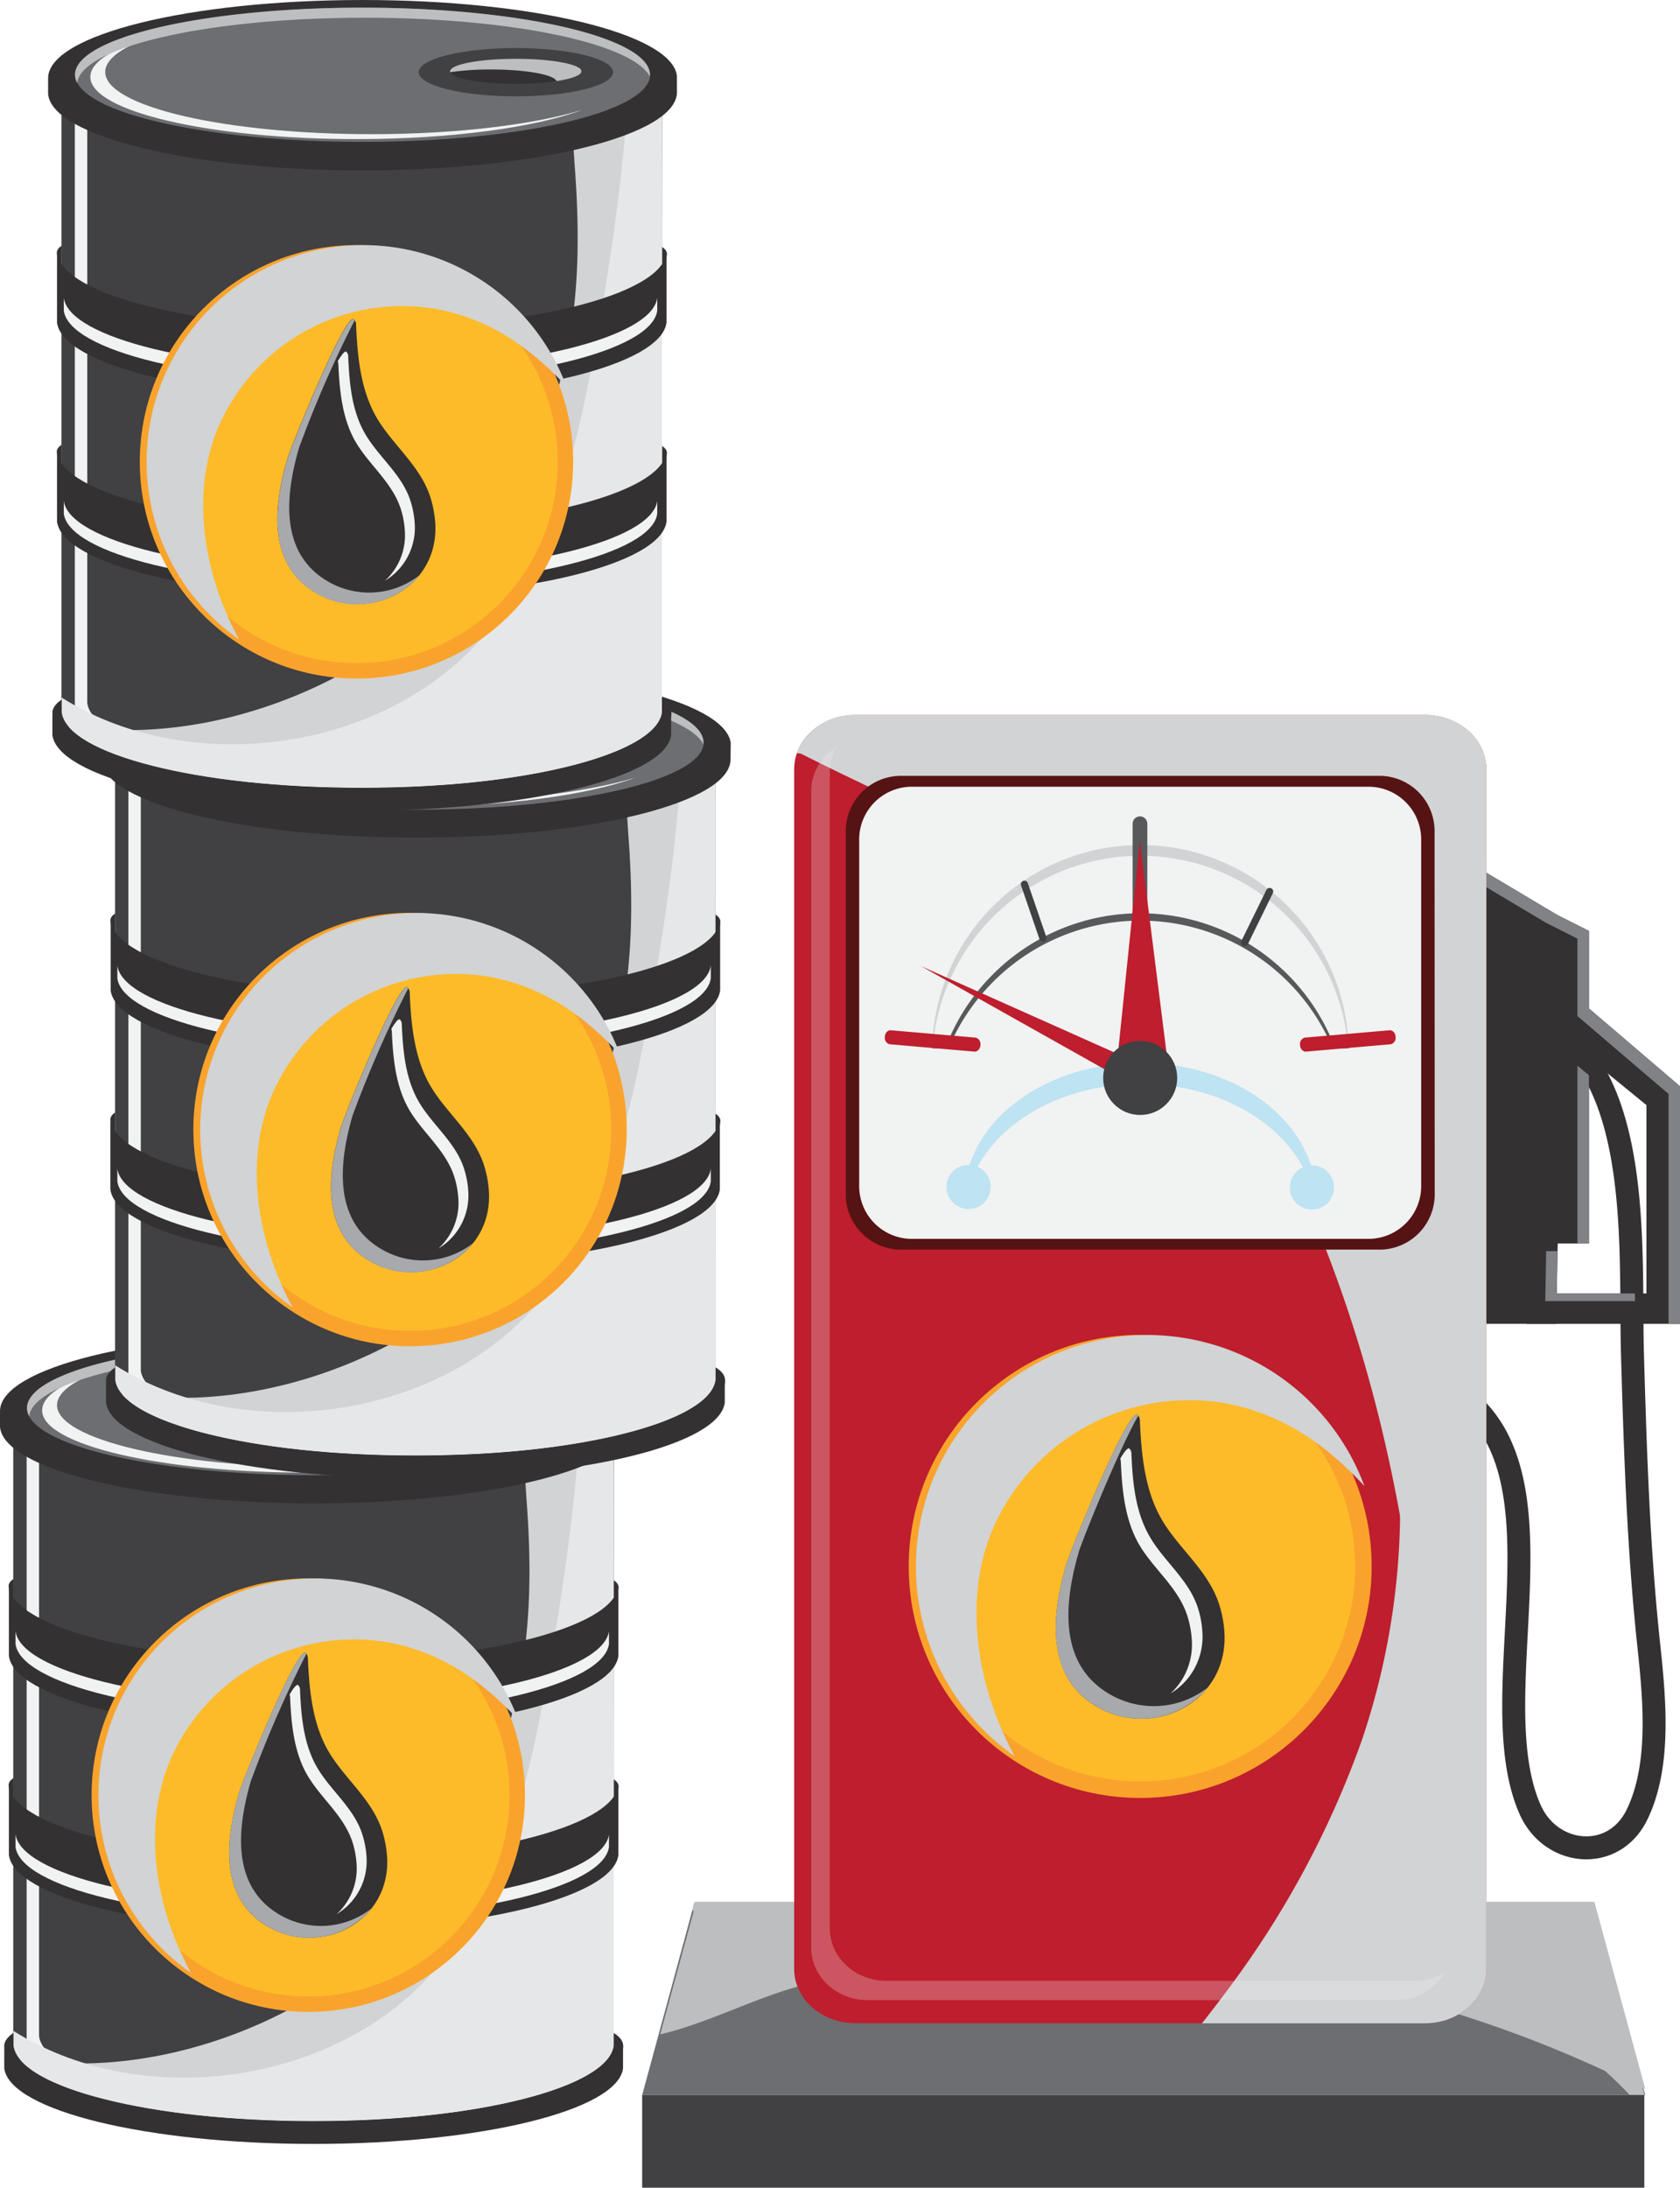 <svg xmlns="http://www.w3.org/2000/svg" viewBox="64 84.72 228.34 297.26"><title>86_SkVNQSBESUUgNjE4LTU2 [Converted]</title><g data-name="Modo de aislamiento" style="isolation:isolate"><path d="M64.57 362.68s-.17-3.08 8.43-3.08 75.51-5.08 75.7 3.09-38.7 12.7-38.7 12.7-44.44-2.72-45.43-12.71z" fill="#333132"/><path d="M147.44 273.38H65.8v89.31c.74 5.7 18.71 10.26 40.79 10.26s40-4.56 40.78-10.26z" fill="#414042"/><path d="M106.6 370.87c-20.18 0-36.61-4.21-37.29-9.47v-81.13h-1.69v82.47c.67 5.26 17.1 9.47 37.29 9.47 17.51 0 32.2-3.17 36.21-7.45-5.52 3.59-18.89 6.11-34.52 6.11z" style="mix-blend-mode:soft-light" fill="#f1f2f2"/><path d="M133.93 273.38c1.21 5.07 1.3 10.54 1.67 15.59.61 8.3.58 16.76-1.13 24.94-2.86 13.6-9.72 27.65-20.5 36.71s-25.72 14.64-39.71 14.47a73 73 0 0 1-7.48-.47c4 4.76 20.33 8.32 39.84 8.32 22.08 0 40-4.56 40.78-10.26v-89.3z" style="mix-blend-mode:multiply" fill="#d1d3d4"/><path d="M143.07 273.38c-.51 14.75-2.79 29.55-5.55 44-2.5 13.06-6.84 27.86-16.68 37.42-14 13.57-38.46 16.3-55 5.88v2c.74 5.7 18.71 10.26 40.79 10.26s40-4.56 40.78-10.26v-89.3z" style="mix-blend-mode:multiply" fill="#e6e7e8"/><path d="M106.63 372.94c-22.76 0-41.29-4.56-42.05-10.26v3.09c.76 5.7 19.29 10.26 42.05 10.26s41.29-4.56 42.05-10.26v-3.09c-.76 5.7-19.29 10.26-42.05 10.26z" fill="#333132"/><path d="M149.49 276.12c-.73-5.71-19.56-10.28-42.71-10.28-23.65 0-42.78 4.76-42.78 10.62v2.16c.53 5.75 19.45 10.37 42.72 10.37 23.61 0 42.75-4.76 42.75-10.62v-.09z" fill="#333132"/><ellipse cx="106.74" cy="276.05" rx="39.07" ry="9.12" fill="#6d6e71"/><path d="M77.31 271.15c-3.51 1.3-5.56 2.84-5.56 4.5 0 4.66 16.2 8.45 36.18 8.45 11.64 0 22-1.29 28.6-3.28-6.4 2.37-17.72 4-30.62 4-20 0-36.18-3.78-36.18-8.45 0-2 2.83-3.79 7.58-5.22z" style="mix-blend-mode:soft-light" fill="#f1f2f2"/><path d="M107 268.29c20 0 36.42 3.5 38.77 8a2.12 2.12 0 0 0 0-.25c0-5-17.49-9.12-39.07-9.12s-39.03 4.08-39.03 9.13a2.41 2.41 0 0 0 .3 1.11c.56-4.92 17.82-8.87 39.03-8.87z" style="mix-blend-mode:multiply" fill="#bcbec0"/><ellipse cx="127.57" cy="275.7" rx="13.21" ry="3.28" fill="#414042"/><ellipse cx="127.57" cy="275.58" rx="8.94" ry="1.7" fill="#333132"/><path d="M127.57 273.87c-4.94 0-8.94.76-8.94 1.7a.36.36 0 0 0 0 .12 38 38 0 0 1 5.55-.37c4.73 0 8.59.7 8.91 1.58 2.06-.31 3.39-.79 3.39-1.33.03-.94-3.98-1.7-8.91-1.7z" style="mix-blend-mode:multiply" fill="#bcbec0"/><path d="M106.63 337.59c-22.42 0-40.67-4.56-41.42-10.25v9.44c.75 5.7 19 10.26 41.42 10.26s40.67-4.56 41.42-10.26v-9.44c-.75 5.66-19.05 10.25-41.42 10.25z" fill="#333132"/><path d="M65.82 326.33c-.76.49-.64 1-.64 1a4.46 4.46 0 0 0 .64 2z" fill="#333132"/><path d="M147.43 326.5c.76.49.64 1 .64 1a4.48 4.48 0 0 1-.64 2z" fill="#333132"/><path d="M106.63 310.55c-22.42 0-40.67-4.56-41.42-10.26v9.44c.75 5.7 19 10.26 41.42 10.26s40.67-4.56 41.42-10.26v-9.44c-.75 5.71-19.05 10.26-41.42 10.26z" fill="#333132"/><path d="M65.82 299.28c-.76.49-.64 1-.64 1a4.47 4.47 0 0 0 .64 2z" fill="#333132"/><path d="M147.43 299.45c.76.49.64 1 .64 1a4.5 4.5 0 0 1-.64 2z" fill="#333132"/><path d="M106.44 316.17c-21.83 0-39.6-4.36-40.33-9.81v1.74c.73 5.45 18.5 9.81 40.33 9.81s39.6-4.36 40.33-9.81v-1.74c-.77 5.45-18.5 9.81-40.33 9.81z" style="mix-blend-mode:soft-light" fill="#f1f2f2"/><path d="M106.44 343.76c-21.83 0-39.6-4.36-40.33-9.81v1.73c.73 5.45 18.5 9.81 40.33 9.81s39.6-4.36 40.33-9.81V334c-.77 5.4-18.5 9.76-40.33 9.76z" style="mix-blend-mode:soft-light" fill="#f1f2f2"/><circle cx="105.9" cy="328.64" r="29.45" fill="#faa32c"/><circle cx="105.9" cy="328.64" r="27.35" fill="#fdbb2a"/><path d="M116.62 337.21c.41 8.87-9.45 13.65-16.69 9-6.17-4-5.21-11.73-3.46-17.83.48-1.68 7.95-20.15 9.09-19.06a1.1 1.1 0 0 1 .29.84c.19 4.24.62 8.78 2.79 12.51s6 6.58 7.34 10.93a14.84 14.84 0 0 1 .64 3.61z" fill="#333132"/><path d="M101.54 344.6c-6.17-4-5.21-11.73-3.46-17.83a159.7 159.7 0 0 1 7.57-17.35l-.09-.11c-1.14-1.09-8.61 17.38-9.09 19.06-1.75 6.1-2.71 13.86 3.46 17.83a11 11 0 0 0 14.54-2.15 11.12 11.12 0 0 1-12.93.55z" style="mix-blend-mode:multiply" fill="#a7a9ac"/><path d="M113.82 337.08a12.38 12.38 0 0 0-.54-3c-1.11-3.65-4.3-6-6.16-9.17s-2.18-6.95-2.34-10.5a.94.94 0 0 0-.24-.71c-.2-.19-.63.33-1.18 1.27a1.42 1.42 0 0 1 .07.45c.16 3.55.52 7.37 2.34 10.5s5 5.52 6.16 9.17a12.45 12.45 0 0 1 .54 3 8.37 8.37 0 0 1-2.71 6.71 8.38 8.38 0 0 0 4.06-7.72z" style="mix-blend-mode:soft-light" fill="#f1f2f2"/><path d="M87.34 323.42a27.25 27.25 0 0 1 29.46-15.54c7.49 1.42 12.94 5.47 17.64 10.52a29.45 29.45 0 1 0-44.5 34.37c-5.04-9.24-6.61-20.45-2.6-29.35z" style="mix-blend-mode:multiply" fill="#d1d3d4"/><path d="M78.4 272.25s-.17-3.09 8.45-3.09 75.51-5.08 75.7 3.09S123.79 285 123.79 285s-44.4-2.77-45.39-12.75z" fill="#333132"/><path d="M161.28 182.94H79.64v89.31c.74 5.7 18.71 10.26 40.78 10.26s40-4.56 40.79-10.26z" fill="#414042"/><path d="M120.43 280.44c-20.18 0-36.61-4.21-37.29-9.47v-81.13h-1.69v82.46c.67 5.26 17.1 9.47 37.29 9.47 17.51 0 32.19-3.17 36.21-7.45-5.52 3.59-18.89 6.12-34.52 6.12z" style="mix-blend-mode:soft-light" fill="#f1f2f2"/><path d="M147.76 182.94c1.21 5.07 1.3 10.54 1.67 15.59.61 8.3.58 16.76-1.13 24.94-2.86 13.6-9.72 27.65-20.5 36.71s-25.71 14.64-39.71 14.47a73 73 0 0 1-7.48-.47c4 4.76 20.33 8.32 39.84 8.32 22.08 0 40-4.56 40.79-10.26v-89.3z" style="mix-blend-mode:multiply" fill="#d1d3d4"/><path d="M156.9 182.94c-.51 14.75-2.78 29.55-5.55 44-2.5 13.06-6.84 27.86-16.68 37.42-14 13.57-38.46 16.3-55 5.88v2c.74 5.7 18.71 10.26 40.78 10.26s40-4.56 40.79-10.26v-89.3z" style="mix-blend-mode:multiply" fill="#e6e7e8"/><path d="M120.46 282.5c-22.76 0-41.29-4.56-42.05-10.26v3.08c.76 5.7 19.29 10.26 42.05 10.26s41.29-4.56 42.05-10.26v-3.08c-.76 5.7-19.29 10.26-42.05 10.26z" fill="#333132"/><path d="M163.32 185.68c-.73-5.71-19.56-10.28-42.71-10.28-23.61 0-42.79 4.76-42.79 10.6v2.16c.53 5.75 19.45 10.37 42.72 10.37 23.61 0 42.75-4.75 42.75-10.62v-.09z" fill="#333132"/><ellipse cx="120.57" cy="185.62" rx="39.07" ry="9.12" fill="#6d6e71"/><path d="M91.14 180.71c-3.51 1.3-5.56 2.84-5.56 4.5 0 4.66 16.2 8.45 36.18 8.45 11.64 0 22-1.29 28.6-3.28-6.4 2.37-17.72 3.95-30.62 3.95-20 0-36.18-3.78-36.18-8.45 0-1.95 2.83-3.74 7.58-5.17z" style="mix-blend-mode:soft-light" fill="#f1f2f2"/><path d="M120.84 177.86c20 0 36.42 3.5 38.77 8a2.11 2.11 0 0 0 0-.25c0-5-17.49-9.12-39.07-9.12s-39.07 4.08-39.07 9.12a2.38 2.38 0 0 0 .3 1.11c.59-4.92 17.85-8.86 39.07-8.86z" style="mix-blend-mode:multiply" fill="#bcbec0"/><ellipse cx="141.4" cy="185.26" rx="13.21" ry="3.28" fill="#414042"/><ellipse cx="141.4" cy="185.14" rx="8.94" ry="1.7" fill="#333132"/><path d="M141.4 183.44c-4.94 0-8.94.76-8.94 1.7a.43.43 0 0 0 0 .12 38.31 38.31 0 0 1 5.55-.37c4.73 0 8.59.7 8.91 1.58 2.06-.31 3.39-.79 3.39-1.33.03-.94-3.97-1.7-8.91-1.7z" style="mix-blend-mode:multiply" fill="#bcbec0"/><path d="M120.46 247.15C98 247.15 79.79 242.6 79 236.9v9.44c.75 5.7 19 10.26 41.42 10.26s40.67-4.56 41.42-10.26v-9.44c-.71 5.7-18.96 10.25-41.38 10.25z" fill="#333132"/><path d="M79.65 235.89c-.76.49-.64 1-.64 1a4.46 4.46 0 0 0 .64 2z" fill="#333132"/><path d="M161.26 236.06c.76.49.64 1 .64 1a4.47 4.47 0 0 1-.64 2z" fill="#333132"/><path d="M120.46 220.11c-22.42 0-40.67-4.56-41.42-10.25v9.44c.75 5.7 19 10.26 41.42 10.26s40.67-4.56 41.42-10.26v-9.44c-.75 5.69-19 10.25-41.42 10.25z" fill="#333132"/><path d="M79.65 208.85c-.76.49-.64 1-.64 1a4.48 4.48 0 0 0 .64 2z" fill="#333132"/><path d="M161.26 209c.76.49.64 1 .64 1a4.49 4.49 0 0 1-.64 2z" fill="#333132"/><path d="M120.28 225.73c-21.83 0-39.6-4.36-40.33-9.81v1.73c.73 5.45 18.5 9.81 40.33 9.81s39.6-4.36 40.33-9.81v-1.73c-.73 5.45-18.5 9.81-40.33 9.81z" style="mix-blend-mode:soft-light" fill="#f1f2f2"/><path d="M120.28 253.32c-21.83 0-39.6-4.36-40.33-9.8v1.73c.73 5.45 18.5 9.81 40.33 9.81s39.6-4.36 40.33-9.81v-1.73c-.73 5.48-18.5 9.8-40.33 9.8z" style="mix-blend-mode:soft-light" fill="#f1f2f2"/><circle cx="119.73" cy="238.2" r="29.45" fill="#faa32c"/><circle cx="119.73" cy="238.2" r="27.35" fill="#fdbb2a"/><path d="M130.46 246.77c.41 8.87-9.46 13.65-16.69 9-6.17-4-5.21-11.73-3.46-17.83.48-1.68 7.95-20.15 9.09-19.06a1.1 1.1 0 0 1 .29.84c.19 4.24.62 8.78 2.79 12.51s6 6.58 7.34 10.93a14.76 14.76 0 0 1 .64 3.61z" fill="#333132"/><path d="M115.37 254.16c-6.17-4-5.21-11.73-3.46-17.83a159.64 159.64 0 0 1 7.58-17.33l-.08-.11c-1.14-1.09-8.61 17.38-9.09 19.06-1.75 6.1-2.71 13.86 3.46 17.83a11 11 0 0 0 14.53-2.15 11.12 11.12 0 0 1-12.94.53z" style="mix-blend-mode:multiply" fill="#a7a9ac"/><path d="M127.65 246.64a12.37 12.37 0 0 0-.54-3c-1.11-3.65-4.3-6-6.16-9.17s-2.18-6.95-2.34-10.5a.94.94 0 0 0-.24-.71c-.2-.19-.62.33-1.18 1.27a1.49 1.49 0 0 1 .07.45c.16 3.55.52 7.37 2.34 10.5s5 5.52 6.16 9.17a12.36 12.36 0 0 1 .54 3 8.37 8.37 0 0 1-2.71 6.71 8.39 8.39 0 0 0 4.06-7.72z" style="mix-blend-mode:soft-light" fill="#f1f2f2"/><path d="M101.17 233a27.25 27.25 0 0 1 29.46-15.54c7.48 1.42 12.94 5.47 17.64 10.52a29.45 29.45 0 1 0-44.5 34.37c-5.04-9.26-6.61-20.47-2.6-29.35z" style="mix-blend-mode:multiply" fill="#d1d3d4"/><path d="M71.12 181.52s-.17-3.09 8.45-3.09 75.51-5.08 75.69 3.09-38.75 12.71-38.75 12.71-44.4-2.73-45.39-12.71z" fill="#333132"/><path d="M154 92.21H72.35v89.31c.74 5.7 18.71 10.26 40.78 10.26s40-4.56 40.79-10.26z" fill="#414042"/><path d="M113.15 189.71c-20.18 0-36.61-4.21-37.29-9.47V99.11h-1.69v82.47c.67 5.26 17.1 9.47 37.29 9.47 17.51 0 32.2-3.17 36.21-7.45-5.52 3.58-18.89 6.11-34.52 6.11z" style="mix-blend-mode:soft-light" fill="#f1f2f2"/><path d="M140.48 92.21c1.21 5.07 1.3 10.54 1.67 15.59.61 8.3.59 16.76-1.13 24.94-2.86 13.6-9.72 27.65-20.5 36.71s-25.71 14.64-39.71 14.47a73 73 0 0 1-7.48-.47c4 4.76 20.33 8.32 39.84 8.32 22.08 0 40-4.56 40.79-10.26v-89.3z" style="mix-blend-mode:multiply" fill="#d1d3d4"/><path d="M149.62 92.21c-.51 14.75-2.78 29.55-5.55 44-2.5 13.06-6.84 27.86-16.68 37.42-14 13.57-38.46 16.3-55 5.88v2c.74 5.7 18.71 10.26 40.78 10.26s40-4.56 40.79-10.26v-89.3z" style="mix-blend-mode:multiply" fill="#e6e7e8"/><path d="M113.17 191.77c-22.76 0-41.29-4.56-42.05-10.26v3.09c.76 5.7 19.29 10.26 42.05 10.26s41.29-4.56 42.05-10.26v-3.09c-.75 5.7-19.28 10.26-42.05 10.26z" fill="#333132"/><path d="M156 95c-.73-5.71-19.56-10.28-42.71-10.28-23.61 0-42.75 4.75-42.75 10.62v2.16c.53 5.75 19.45 10.37 42.72 10.37 23.61 0 42.75-4.76 42.75-10.62v-.09z" fill="#333132"/><ellipse cx="113.29" cy="94.88" rx="39.07" ry="9.12" fill="#6d6e71"/><path d="M83.86 90c-3.51 1.3-5.56 2.84-5.56 4.5 0 4.66 16.2 8.45 36.18 8.45 11.64 0 22-1.29 28.6-3.28-6.4 2.37-17.72 3.95-30.62 3.95-20 0-36.18-3.78-36.18-8.45 0-1.97 2.83-3.76 7.58-5.17z" style="mix-blend-mode:soft-light" fill="#f1f2f2"/><path d="M113.56 87.13c20 0 36.42 3.5 38.77 8a2.17 2.17 0 0 0 0-.25c0-5-17.49-9.12-39.07-9.12s-39.07 4.08-39.07 9.12a2.38 2.38 0 0 0 .3 1.11c.59-4.92 17.85-8.86 39.07-8.86z" style="mix-blend-mode:multiply" fill="#bcbec0"/><ellipse cx="134.12" cy="94.53" rx="13.21" ry="3.28" fill="#414042"/><ellipse cx="134.12" cy="94.41" rx="8.94" ry="1.7" fill="#333132"/><path d="M134.12 92.71c-4.94 0-8.94.76-8.94 1.7a.39.39 0 0 0 0 .12 38 38 0 0 1 5.55-.37c4.73 0 8.59.7 8.91 1.58 2.06-.31 3.39-.79 3.39-1.33.03-.94-3.98-1.7-8.91-1.7z" style="mix-blend-mode:multiply" fill="#bcbec0"/><path d="M113.17 156.42c-22.42 0-40.67-4.56-41.42-10.26v9.44c.75 5.7 19 10.26 41.42 10.26s40.67-4.56 41.42-10.26v-9.44c-.75 5.71-19 10.26-41.42 10.26z" fill="#333132"/><path d="M72.37 145.16c-.76.49-.64 1-.64 1a4.48 4.48 0 0 0 .64 2z" fill="#333132"/><path d="M154 145.33c.76.49.64 1 .64 1a4.47 4.47 0 0 1-.64 2z" fill="#333132"/><path d="M113.17 129.38c-22.42 0-40.67-4.56-41.42-10.26v9.44c.75 5.7 19 10.26 41.42 10.26s40.67-4.56 41.42-10.26v-9.44c-.75 5.7-19 10.26-41.42 10.26z" fill="#333132"/><path d="M72.37 118.12c-.76.49-.64 1-.64 1a4.5 4.5 0 0 0 .64 2z" fill="#333132"/><path d="M154 118.29c.76.49.64 1 .64 1a4.48 4.48 0 0 1-.64 2z" fill="#333132"/><path d="M113 135c-21.83 0-39.6-4.36-40.33-9.81v1.74c.73 5.45 18.5 9.81 40.33 9.81s39.6-4.36 40.33-9.81v-1.73c-.74 5.44-18.51 9.8-40.33 9.8z" style="mix-blend-mode:soft-light" fill="#f1f2f2"/><path d="M113 162.59c-21.83 0-39.6-4.36-40.33-9.81v1.74c.73 5.45 18.5 9.81 40.33 9.81s39.6-4.36 40.33-9.81v-1.74c-.74 5.45-18.51 9.81-40.33 9.81z" style="mix-blend-mode:soft-light" fill="#f1f2f2"/><circle cx="112.45" cy="147.47" r="29.45" fill="#faa32c"/><circle cx="112.45" cy="147.47" r="27.35" fill="#fdbb2a"/><path d="M123.17 156c.41 8.87-9.46 13.65-16.69 9-6.17-4-5.21-11.73-3.46-17.83.48-1.68 7.95-20.15 9.09-19.06a1.11 1.11 0 0 1 .29.84c.19 4.24.62 8.78 2.79 12.51s6 6.58 7.34 10.93a14.87 14.87 0 0 1 .64 3.61z" fill="#333132"/><path d="M108.09 163.43c-6.17-4-5.21-11.73-3.46-17.83a159.69 159.69 0 0 1 7.57-17.35.66.66 0 0 0-.08-.11c-1.14-1.09-8.61 17.38-9.09 19.06-1.75 6.1-2.71 13.86 3.46 17.83a11 11 0 0 0 14.51-2.14 11.12 11.12 0 0 1-12.91.54z" style="mix-blend-mode:multiply" fill="#a7a9ac"/><path d="M120.37 155.91a12.41 12.41 0 0 0-.54-3c-1.11-3.65-4.29-6-6.16-9.17s-2.18-6.95-2.34-10.5a.94.94 0 0 0-.24-.71c-.2-.19-.62.33-1.18 1.27a1.42 1.42 0 0 1 .08.45c.16 3.55.52 7.37 2.34 10.5s5 5.52 6.16 9.17a12.4 12.4 0 0 1 .54 3 8.37 8.37 0 0 1-2.71 6.71 8.39 8.39 0 0 0 4.05-7.72z" style="mix-blend-mode:soft-light" fill="#f1f2f2"/><path d="M93.89 142.25a27.25 27.25 0 0 1 29.46-15.54c7.48 1.42 12.94 5.47 17.64 10.52a29.45 29.45 0 1 0-44.5 34.37c-5.04-9.24-6.61-20.45-2.6-29.35z" style="mix-blend-mode:multiply" fill="#d1d3d4"/><path fill="#6d6e71" d="M287.62 369.39H151.28l7.12-26.21h122.09l7.13 26.21z"/><path d="M170.67 355.18A93.35 93.35 0 0 1 193 351a213.8 213.8 0 0 1 47.54 2.15 165.8 165.8 0 0 1 39.92 12.19c2.22 1 4.63 2.12 7.15 3.19l-6.9-25.38H158.63l-4.9 18c5.71-1.34 11.27-4.15 16.94-5.97z" style="mix-blend-mode:multiply" fill="#bcbec0"/><path d="M190.9 351.36a386.48 386.48 0 0 1 47.1-1.74c14.55.27 28.67 3.84 41.78 14.46a59.6 59.6 0 0 1 5.74 5.31h2l-7.12-26.21h-122l-.29 1.07c9.01 10.07 22.44 8.18 32.79 7.11z" style="mix-blend-mode:multiply" fill="#bcbec0"/><path d="M273.72 223.54c13.73 7.24 11.76 31.52 12.16 45.23.38 13.11.8 26.12 2.18 39.16.78 7.35 1.75 16.6-1.59 23.41-3.17 6.44-11.64 5.64-14.48-.7-7-15.66 6.13-46.4-10.26-56.81a13.23 13.23 0 0 0-7.17-1.86" fill="none" stroke="#333132" stroke-miterlimit="10" stroke-width="3.121"/><path fill="#333132" d="M275.52 264.6H262.2l-.49-63.87 14.8 8.82-.99 55.05z"/><path fill="#333132" d="M279.96 253.68h-13.32v-49.17l13.32 6.7v42.47z"/><path fill="#333132" d="M273.44 216.17l-.27 6.77 14.61 11.94v25.59h-16.13l-.16 4.13h20.85v-32.28l-18.9-16.15z"/><g style="mix-blend-mode:multiply" fill="#808285"><path d="M274.15 254.72l-.12 6.79h12.19v-1.04h-10.63l.11-5.75h-1.55z"/><path d="M279.96 221.74v-10.53l-4.28-2.15-13.97-8.33.01 1.98 12.4 7.39 4.28 2.16v10.52l12.38 10.58v31.24h1.56v-32.28l-12.38-10.58z"/><path d="M278.4 229.53v24.15h1.56v-22.87l-1.56-1.28z"/></g><path d="M266 352.25c0 4.08-3.73 7.38-8.33 7.38h-77.4c-4.6 0-8.33-3.3-8.33-7.38v-163c0-4.08 3.73-7.38 8.33-7.38h77.41c4.6 0 8.33 3.3 8.33 7.38z" fill="#be1e2d"/><path d="M257.68 181.88h-77.41a8.31 8.31 0 0 0-7.88 5c13.68 7 28.15 12.62 40.36 22 16.09 12.38 26.25 30.93 33 49.73 11.73 32.39 13.45 66.63 13.35 100.9 3.92-.6 6.91-3.62 6.91-7.27v-163c-.01-4.06-3.73-7.36-8.33-7.36z" style="mix-blend-mode:multiply" fill="#d1d3d4"/><path d="M257.68 181.88h-77.41a8.29 8.29 0 0 0-8 5.17c20.58 2.55 39.83 14.64 53.84 29.45 16.7 17.66 26.14 41.14 27.89 65.32a98.59 98.59 0 0 1-4.92 39.41 127.68 127.68 0 0 1-17.89 33.41q-1.85 2.51-3.82 5h30.28c4.6 0 8.33-3.3 8.33-7.38v-163c.02-4.08-3.7-7.38-8.3-7.38z" style="mix-blend-mode:multiply" fill="#d1d3d4"/><path d="M259 246.78a7.51 7.51 0 0 1-7.27 7.73h-65.5a7.51 7.51 0 0 1-7.27-7.73v-48.91a7.51 7.51 0 0 1 7.27-7.73h65.48a7.51 7.51 0 0 1 7.27 7.73z" fill="#561314"/><circle cx="218.97" cy="297.56" r="31.46" fill="#faa32c"/><circle cx="218.97" cy="297.56" r="29.21" fill="#fdbb2a"/><path d="M230.43 306.72c.43 9.47-10.1 14.58-17.82 9.61-6.59-4.24-5.56-12.53-3.7-19 .51-1.79 8.49-21.52 9.71-20.36a1.18 1.18 0 0 1 .31.9c.21 4.53.66 9.38 3 13.37s6.43 7 7.84 11.68a15.86 15.86 0 0 1 .66 3.8z" fill="#333132"/><path d="M214.32 314.61c-6.59-4.24-5.56-12.53-3.7-19 .4-1.4 5.36-13.75 8.09-18.54a.87.87 0 0 0-.09-.11c-1.22-1.16-9.2 18.57-9.71 20.36-1.87 6.51-2.9 14.8 3.7 19a11.77 11.77 0 0 0 15.53-2.3 11.88 11.88 0 0 1-13.82.59z" style="mix-blend-mode:multiply" fill="#a7a9ac"/><path d="M227.43 306.58a13.2 13.2 0 0 0-.57-3.24c-1.19-3.9-4.59-6.38-6.58-9.8s-2.33-7.42-2.5-11.22a1 1 0 0 0-.26-.76c-.21-.2-.67.35-1.26 1.36a1.57 1.57 0 0 1 .08.48c.17 3.8.55 7.87 2.5 11.21s5.4 5.9 6.58 9.8a13.17 13.17 0 0 1 .57 3.24 9 9 0 0 1-2.89 7.17 9 9 0 0 0 4.33-8.24z" style="mix-blend-mode:soft-light" fill="#f1f2f2"/><path d="M199.14 292a29.11 29.11 0 0 1 31.47-16.6c8 1.52 13.82 5.84 18.84 11.24a31.46 31.46 0 1 0-47.54 36.71c-5.37-9.88-7.04-21.85-2.77-31.35z" style="mix-blend-mode:multiply" fill="#d1d3d4"/><path d="M256.14 353.87H184.5c-4.26 0-7.71-3.19-7.71-7.12V189.53a6.64 6.64 0 0 1 .86-3.26 7 7 0 0 0-3.39 5.9v157.21c0 3.93 3.45 7.12 7.71 7.12h71.64a7.8 7.8 0 0 0 6.85-3.86 8.13 8.13 0 0 1-4.32 1.23z" fill="#f1f2f2" opacity=".26"/><path d="M257.16 245.67a7.17 7.17 0 0 1-6.94 7.38h-62.5a7.17 7.17 0 0 1-6.94-7.38V199a7.17 7.17 0 0 1 6.94-7.38h62.5a7.17 7.17 0 0 1 6.94 7.38z" fill="#f1f2f2"/><path d="M242.26 243h-.11c-2.57-8-12-13.86-23.18-13.86s-20.61 5.9-23.18 13.86h-.11a3 3 0 1 0 1.19.26C200.45 236.65 209 232 219 232s18.53 4.68 22.09 11.33a3 3 0 1 0 1.19-.26z" style="mix-blend-mode:multiply" fill="#bee3f2"/><path d="M219 209.78a28.31 28.31 0 0 1 26.1 17.35h2.2a28.32 28.32 0 0 0-56.62 0h2.21A28.32 28.32 0 0 1 219 209.78z" fill="#f1f2f2"/><path d="M245.08 226.17a28.31 28.31 0 0 0-52.21 0h-2.16v1h2.21a28.31 28.31 0 0 1 52.21 0h2.2v-1z" fill="#58595b"/><path d="M219 201a28.32 28.32 0 0 1 28.23 26.11h.08a28.32 28.32 0 0 0-56.62 0h.08A28.32 28.32 0 0 1 219 201z" fill="#d1d3d4"/><path d="M219.94 211.89a1 1 0 0 1-1 1 1 1 0 0 1-1-1v-15.24a1 1 0 0 1 1-1 1 1 0 0 1 1 1z" fill="#58595b"/><path d="M233.61 213a.49.49 0 0 1-.66.23.49.49 0 0 1-.22-.66l3.39-6.92a.49.49 0 0 1 .66-.23.49.49 0 0 1 .22.66z" fill="#414042"/><path d="M206.2 212a.49.49 0 0 1-.3.63.49.49 0 0 1-.62-.31l-2.5-7.29a.49.49 0 0 1 .3-.62.49.49 0 0 1 .62.31z" fill="#414042"/><path d="M196.6 225.71a.88.88 0 0 1 .65 1c0 .54-.42.94-.82.9l-11.51-1a.88.88 0 0 1-.65-1c0-.54.41-.94.82-.9z" fill="#be1e2d"/><path d="M241.35 225.71a.88.88 0 0 0-.65 1c0 .54.42.94.82.9l11.51-1a.88.88 0 0 0 .65-1c0-.54-.42-.94-.82-.9z" fill="#be1e2d"/><path fill="#be1e2d" d="M218.92 198.97l-3.25 31.63 7.25.11-4-31.74z"/><path fill="#be1e2d" d="M189.19 216l27.59 15.5 1.43-2.55L189.19 216z"/><circle cx="218.97" cy="231.19" r="5.03" fill="#414042"/><path fill="#414042" d="M151.28 369.39h136.21v12.59H151.28z"/></g></svg>